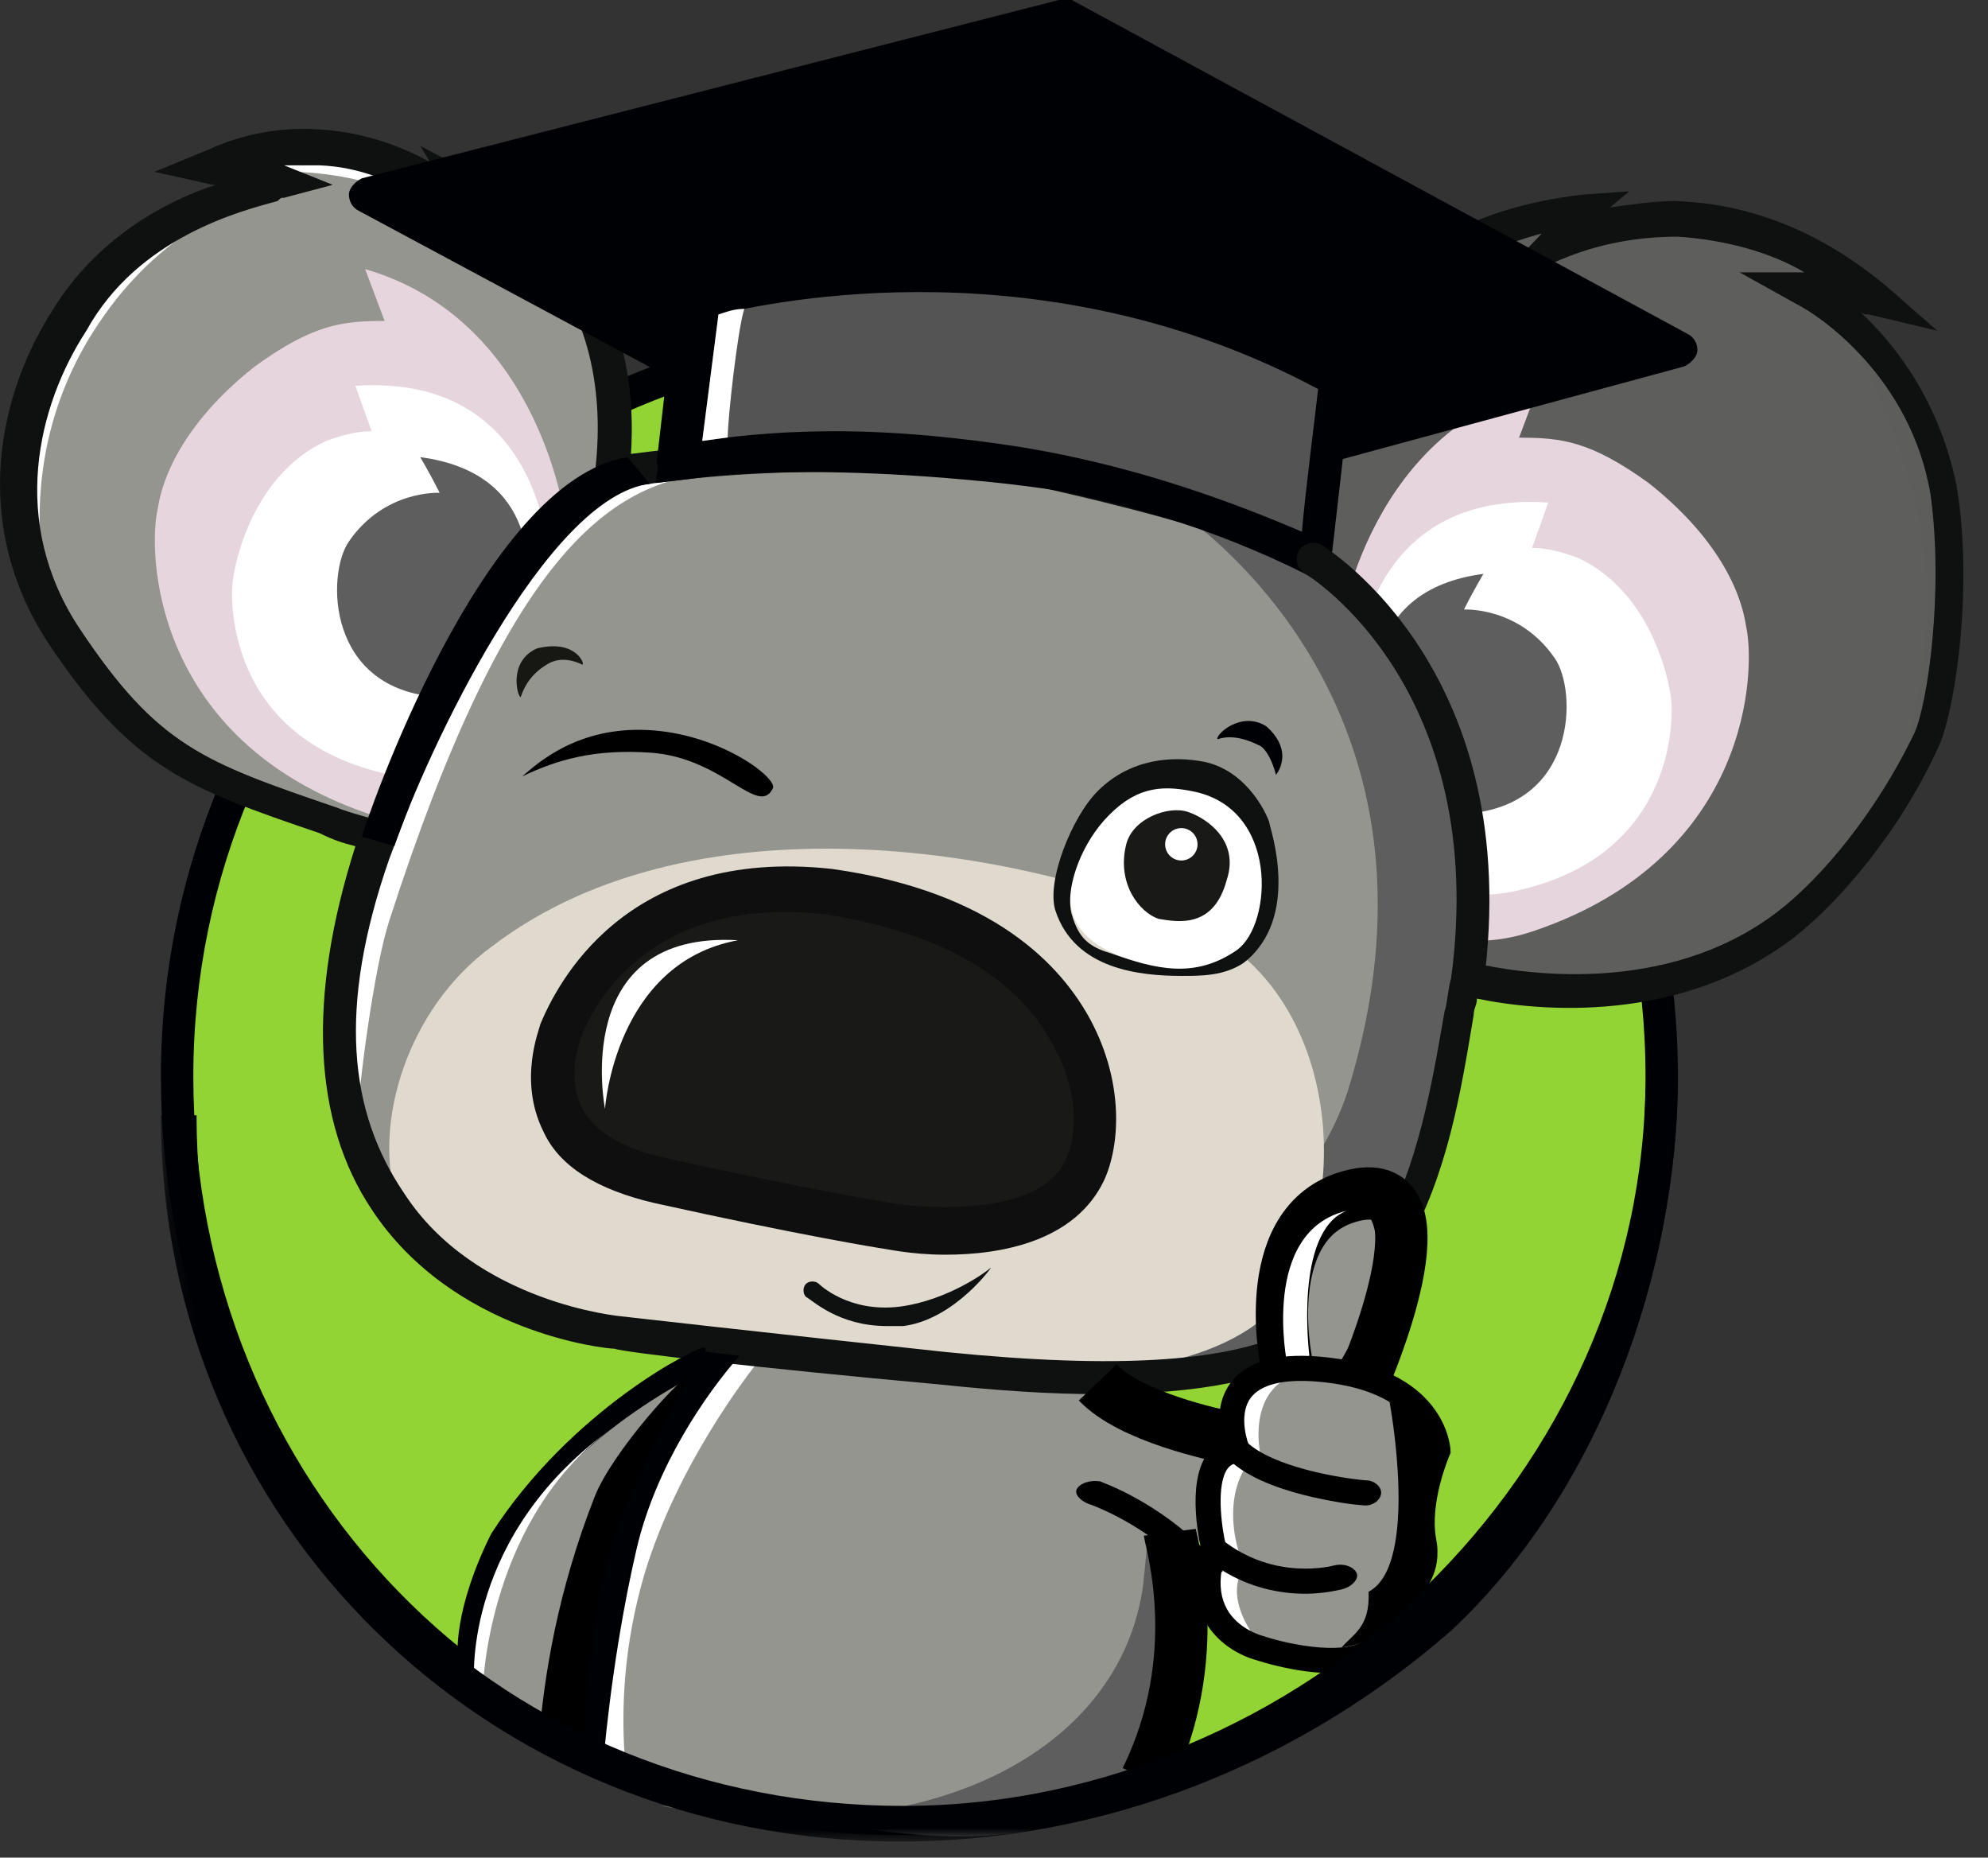 
<svg width="76px" height="71px" viewBox="0 0 76 71" version="1.1" xmlns="http://www.w3.org/2000/svg" xmlns:xlink="http://www.w3.org/1999/xlink">
    <rect x="0" y="0" width="76" height="71" fill="#333333" stroke="none"/>
    <defs>
        <polygon id="path-1" points="0.151 0.755 58.145 0.755 58.145 30 0.151 30"></polygon>
    </defs>
    <g id="Page-1" stroke="none" stroke-width="1" fill="none" fill-rule="evenodd">
        <g id="ГЛАВНАЯ" transform="translate(-376, -55)">
            <g id="Меню" transform="translate(374, 20)">
                <g id="Проект" transform="translate(0, 33)">
                    <g id="Group-136" transform="translate(2, 2)">
                        <path d="M63.526,41.141 C63.526,56.879 50.019,69.519 34.406,69.519 C18.791,69.519 6.771,56.755 6.771,41.141 C6.771,25.528 19.535,12.764 35.148,12.764 C50.763,12.764 63.526,25.404 63.526,41.141" id="Fill-1" fill="#92D433"></path>
                        <path d="M35.149,13.383 C19.907,13.383 7.391,25.776 7.391,41.141 C7.391,56.631 19.288,68.899 34.406,68.899 C49.896,68.899 62.907,56.259 62.907,41.141 C62.907,25.776 50.515,13.383 35.149,13.383 M34.406,70.138 C18.545,70.138 6.152,57.374 6.152,41.141 C6.152,25.155 19.164,12.144 35.149,12.144 C51.134,12.144 64.146,25.155 64.146,41.141 C64.146,48.824 61.048,56.135 55.224,61.711 C49.648,67.164 42.212,70.138 34.406,70.138" id="Fill-3" fill="#000104"></path>
                        <path d="M44.815,54.028 C44.691,54.152 44.567,54.276 44.443,54.648 C44.319,55.019 44.319,55.391 44.443,55.515 C44.319,55.515 43.7,55.886 43.576,55.515 C43.452,55.391 43.452,53.78 43.452,53.78 L44.815,54.028 C44.567,54.028 44.443,54.028 44.195,53.904" id="Fill-5" fill="#5E5E5E"></path>
                        <path d="M35.893,18.464 C35.893,18.464 31.555,15.613 35.521,13.012 C35.521,13.259 36.017,14.622 36.264,15.242 C36.76,13.507 38.371,13.135 38.495,13.259 C38.495,13.259 37.503,15.861 38.372,16.234 C38.372,16.234 38.495,15.366 39.61,15.118 C39.61,15.118 38.619,14.374 40.354,14.87 C40.354,14.87 38.495,16.853 38.867,17.844 C38.867,17.968 38.991,17.968 38.991,18.092 C39.115,18.092 37.875,18.464 35.893,18.464" id="Fill-7" fill="#95958F"></path>
                        <path d="M48.408,21.686 C48.408,21.686 49.027,10.286 60.676,7.931 C60.676,7.931 59.56,8.55 59.312,9.294 C59.312,9.294 65.633,6.568 71.705,11.525 C71.705,11.525 69.226,10.782 68.73,11.029 C68.73,11.029 76.537,16.11 74.306,25.652 C74.306,25.652 74.306,28.625 73.687,27.758 C73.687,27.758 73.563,30.361 71.457,31.847 C71.457,31.847 67.863,40.522 53.241,36.928 C42.088,34.45 48.408,21.686 48.408,21.686" id="Fill-9" fill="#95958F"></path>
                        <path d="M48.408,21.81 C48.408,21.81 49.027,10.41 60.676,8.055 C60.676,8.055 59.56,8.674 59.312,9.418 C59.312,9.418 65.633,6.692 71.705,11.649 C71.705,11.649 69.226,10.905 68.73,11.153 C68.73,11.153 78.396,18.092 73.563,27.51 C73.563,27.51 73.439,30.856 71.333,32.343 C71.333,32.343 67.987,40.522 53.365,37.052 C42.088,34.574 48.408,21.81 48.408,21.81" id="Fill-11" fill="#5E5E5D"></path>
                        <path d="M22.757,21.934 C22.757,21.934 25.979,11.525 17.924,7.188 C17.924,7.188 18.544,8.055 18.42,8.674 C18.42,8.674 12.967,3.842 8.135,6.32 C8.135,6.32 10.241,6.568 10.489,6.94 C10.489,6.94 1.808,7.558 1.188,16.233 C1.188,16.233 0.575,23.668 2.682,25.032 C2.682,25.032 5.408,30.361 14.95,32.095 C24.492,33.83 22.757,21.934 22.757,21.934" id="Fill-13" fill="#95958F"></path>
                        <path d="M21.642,20.074 C21.642,20.074 20.775,12.267 13.959,10.285 L14.703,12.267 C13.091,12.267 11.976,12.391 9.746,14.003 C7.391,15.861 6.276,17.844 6.028,19.455 C5.657,21.066 5.781,28.253 14.083,31.103 C22.385,33.953 21.642,20.074 21.642,20.074" id="Fill-15" fill="#E7D5DE"></path>
                        <path d="M21.023,21.81 C21.023,21.81 21.023,14.251 13.587,14.747 L14.207,16.482 C13.463,16.482 12.844,16.729 12.472,16.853 C9.498,18.216 8.878,21.934 8.878,22.429 C8.878,22.429 8.382,28.253 14.951,29.617 C15.57,29.741 16.685,29.865 17.676,29.369 C19.66,28.377 22.138,26.271 21.023,21.81" id="Fill-17" fill="#FFFFFF"></path>
                        <path d="M20.154,22.429 C20.154,22.182 20.774,18.092 16.065,17.473 C16.065,17.473 16.436,18.092 16.808,18.836 C16.808,18.836 14.702,18.712 13.339,20.695 C12.471,21.934 12.471,26.395 16.808,26.643 C17.675,27.014 20.154,22.429 20.154,22.429" id="Fill-19" fill="#5E5E5E"></path>
                        <path d="M51.134,24.536 C51.134,24.536 52.002,16.728 58.818,14.746 L58.073,16.728 C59.685,16.728 60.8,16.852 63.03,18.464 C65.385,20.322 66.5,22.306 66.748,23.916 C67.12,25.527 66.996,32.715 58.694,35.564 C50.391,38.415 51.134,24.536 51.134,24.536" id="Fill-21" fill="#E7D5DE"></path>
                        <path d="M51.754,26.271 C51.754,26.271 51.754,18.712 59.189,19.208 L58.569,20.943 C59.313,20.943 59.933,21.191 60.305,21.314 C63.278,22.677 63.898,26.395 63.898,26.891 C63.898,26.891 64.394,32.715 57.826,34.078 C57.206,34.202 56.091,34.326 55.1,33.831 C53.117,32.838 50.639,30.732 51.754,26.271" id="Fill-23" fill="#FFFFFF"></path>
                        <path d="M52.621,26.891 C52.621,26.643 52.002,22.553 56.711,21.934 C56.711,21.934 56.339,22.553 55.967,23.297 C55.967,23.297 58.073,23.173 59.436,25.156 C60.305,26.395 60.305,30.856 55.967,31.104 C55.1,31.476 52.621,26.891 52.621,26.891" id="Fill-25" fill="#5E5E5E"></path>
                        <path d="M13.339,39.404 C13.339,39.404 11.976,50.309 26.97,51.673 C44.443,53.283 48.656,53.779 52.249,49.441 C54.233,47.088 60.8,27.756 49.276,20.94 C46.549,19.577 42.212,18.586 39.362,18.091 C37.751,17.842 37.503,18.091 36.017,17.842 C27.962,16.851 22.138,18.586 20.899,19.825 C18.915,22.055 13.587,34.324 13.339,39.404" id="Fill-27" fill="#95958F"></path>
                        <path d="M23.872,50.683 C41.345,52.789 48.656,53.41 52.249,49.072 C54.232,46.717 62.658,23.173 44.566,19.207 C44.566,19.207 56.339,26.271 51.506,41.761 C47.293,54.277 23.872,50.683 23.872,50.683" id="Fill-29" fill="#5E5E5E"></path>
                        <path d="M15.198,45.974 C16.065,48.204 17.8,50.559 29.077,51.922 C37.627,53.037 44.566,53.037 47.912,50.683 C51.754,47.832 51.878,38.291 45.805,35.441 C39.733,32.591 26.722,30.113 18.791,36.185 C15.569,38.539 14.206,43 15.198,45.974" id="Fill-31" fill="#DFD9CE"></path>
                        <path d="M41.84,44.115 C40.973,47.709 35.769,48.08 30.936,46.841 C26.103,45.725 19.163,45.725 21.766,38.415 C22.633,35.812 27.59,33.582 32.547,34.325 C38.99,35.44 42.708,40.521 41.84,44.115" id="Fill-33" fill="#191A18"></path>
                        <path d="M48.036,35.193 C47.541,36.803 45.682,37.422 43.575,36.803 C41.469,36.184 40.477,35.193 41.097,33.211 C41.717,31.104 43.947,29.492 45.93,29.988 C48.036,30.483 48.656,33.087 48.036,35.193" id="Fill-35" fill="#FFFFFF"></path>
                        <path d="M46.897,33.633 C46.401,35.492 45.038,35.244 44.294,35.12 C43.551,34.872 42.683,33.757 43.055,32.27 C43.303,31.279 44.667,30.783 45.41,31.03 C46.153,31.279 47.392,32.146 46.897,33.633" id="Fill-37" fill="#191A18"></path>
                        <path d="M62.906,8.427 C69.969,9.913 68.978,10.905 69.35,11.029 C69.721,11.153 70.961,10.905 70.961,10.905 C67.491,8.427 67.12,8.922 62.906,8.427" id="Fill-39" fill="#5E5E5D"></path>
                        <path d="M26.88,51.486 C26.384,53.097 18.979,60.561 22.696,67.253 C25.458,68.261 27.85,68.872 29.643,69.253 C32.871,69.94 39.131,71.207 42.245,68.711 C42.62,68.411 43.589,68.205 43.617,68.175 C44.318,67.44 45.209,65.715 45.206,62.336 C45.082,60.724 43.575,53.884 43.203,52.645 C42.832,53.389 26.88,51.486 26.88,51.486" id="Fill-41" fill="#95958F"></path>
                        <path d="M29.077,51.922 C29.572,51.302 27.466,51.674 27.466,51.674 C26.275,53.497 24.808,56.185 23.813,59.671 C22.992,62.551 22.74,65.108 22.696,67.058 C23.088,67.034 23.48,67.011 23.872,66.987 C23.772,65.41 23.807,62.951 24.652,60.11 C25.924,55.947 28.581,52.541 29.077,51.922" id="Fill-43" fill="#FFFFFF"></path>
                        <path d="M25.235,69.023 C25.235,69.023 29.325,69.147 31.802,69.395 C34.282,69.643 35.148,69.766 36.511,69.519 C37.876,69.271 41.593,69.519 43.575,68.404 C44.938,65.677 46.053,61.836 44.319,57.375 C44.072,56.011 43.824,55.02 43.824,55.02 C43.824,55.02 44.319,54.772 43.7,60.596 C42.833,66.917 35.52,70.882 25.235,69.023" id="Fill-45" fill="#5E5E5E"></path>
                        <path d="M45.161,31.651 C45.504,31.651 45.781,31.927 45.781,32.27 C45.781,32.612 45.504,32.889 45.161,32.889 C44.819,32.889 44.542,32.612 44.542,32.27 C44.542,31.927 44.819,31.651 45.161,31.651" id="Fill-47" fill="#FFFFFF"></path>
                        <path d="M70.218,12.02 C71.085,13.507 73.192,17.349 73.564,21.191 C73.936,25.404 72.945,28.749 72.2,30.361 C72.945,28.749 73.688,27.014 74.555,25.404 L73.688,16.729 L70.218,12.02 Z" id="Fill-49" fill="#5D5D5C"></path>
                        <path d="M18.915,9.789 C18.915,9.789 16.065,6.443 10.613,6.567 C5.16,6.691 9.126,5.948 9.126,5.948 L13.835,5.576 C13.835,5.576 17.429,7.683 17.676,7.807 C17.8,7.931 18.544,8.674 18.544,8.674 L18.915,9.789 Z" id="Fill-51" fill="#FFFFFF"></path>
                        <path d="M10.613,7.188 C10.613,7.188 6.647,8.179 3.921,12.144 C-0.168,17.968 2.186,24.165 2.186,24.165 C1.814,24.413 -3.266,10.782 10.613,7.188" id="Fill-53" fill="#FFFFFF"></path>
                        <path d="M27.342,18.092 C27.342,18.092 21.394,16.853 19.163,22.182 C17.181,25.899 14.826,32.343 14.826,32.343 C14.826,32.343 11.852,41.141 13.587,43.619 C13.711,41.389 14.304,36.978 14.88,35.193 C19.338,21.378 23.253,18.34 27.342,18.092" id="Fill-55" fill="#FFFFFF"></path>
                        <path d="M39.982,15.118 C39.982,15.118 37.628,16.604 38.867,18.092 L39.115,18.092 L39.982,15.118 Z" id="Fill-57" fill="#5D5D5C"></path>
                        <path d="M35.645,17.968 C35.645,17.968 33.786,15.242 35.273,13.259 C34.158,13.755 33.91,14.622 33.91,14.622 L34.406,17.473 L35.645,17.968 Z" id="Fill-59" fill="#FFFFFF"></path>
                        <path d="M35.149,14.003 C34.778,14.374 34.53,14.746 34.53,15.242 C34.406,16.233 35.273,17.101 35.273,17.101 L36.017,17.844 L35.397,15.613 C35.397,15.489 35.273,14.746 35.149,14.003 Z M10.861,6.319 L12.72,7.064 L10.861,7.559 C10.737,7.559 10.737,7.559 10.614,7.683 C9.251,8.055 5.285,9.046 3.302,12.64 C1.443,15.489 0.328,19.951 3.054,24.04 C6.028,28.501 7.763,29.121 12.844,30.856 C13.463,31.104 14.084,31.228 14.827,31.476 L15.825,30.337 L14.88,32.831 C12.898,38.531 13.339,42.504 15.446,45.602 C18.172,49.816 23.749,50.311 23.749,50.311 C23.749,50.311 29.201,50.931 36.14,51.674 C49.648,53.037 51.134,50.187 52.746,47.213 C54.233,44.486 54.728,41.513 55.224,38.662 C55.348,38.291 55.348,37.795 55.472,37.423 L55.596,36.68 L56.339,36.804 C57.951,37.176 63.651,38.167 67.988,34.821 C69.598,33.582 71.706,31.104 73.192,28.006 C73.688,26.891 74.307,22.677 73.812,18.959 C73.068,14.374 69.475,12.02 68.731,11.649 L66.501,10.409 L68.855,10.409 L68.979,10.409 C67.74,9.665 66.005,9.17 64.146,9.046 C62.659,9.046 61.172,9.294 59.685,9.913 L56.836,11.152 L58.942,8.922 C57.579,9.294 56.339,9.789 55.224,10.533 C50.515,13.631 49.524,18.959 49.276,20.57 L49.152,21.438 L48.285,21.066 C45.93,19.951 39.115,18.464 38.991,18.464 L38.495,18.34 L38.495,17.844 L38.495,16.977 L38.248,17.473 L37.628,16.482 C37.628,16.482 37.132,15.489 37.628,14.127 C36.884,14.498 36.636,15.366 36.636,15.489 L36.14,17.844 L36.512,18.216 L34.778,18.092 C34.778,18.092 28.83,17.721 23.501,18.712 L22.633,18.836 L22.757,17.968 C22.881,16.853 23.253,13.012 20.775,10.037 C20.279,9.418 19.784,9.046 19.164,8.55 L19.288,10.533 L17.924,9.17 C17.181,8.427 15.199,6.443 12.224,6.319 L10.861,6.319 Z M41.964,53.285 C40.23,53.285 38.248,53.161 35.893,52.913 C29.078,52.294 23.749,51.674 23.501,51.55 C23.129,51.55 17.305,50.931 14.207,46.222 C11.976,42.876 11.729,38.167 13.587,32.343 C13.091,32.219 12.72,32.095 12.224,31.847 C7.144,30.112 5.037,29.368 1.815,24.536 C-1.159,19.951 -0.043,14.994 2.063,11.773 C3.674,9.17 6.276,7.683 8.259,7.064 L8.135,7.064 L5.905,6.567 L8.011,5.7 C9.375,5.08 10.861,4.833 12.348,4.957 C13.96,5.08 15.322,5.576 16.437,6.195 L16.066,5.576 L18.172,6.691 C19.536,7.312 20.775,8.179 21.766,9.294 C24.121,12.144 24.245,15.489 24.121,17.349 C27.838,16.853 31.555,16.853 33.415,16.853 C33.167,16.357 33.043,15.737 33.043,15.118 C33.167,14.003 33.91,13.012 35.273,12.144 L36.512,11.4 L36.264,12.888 L36.264,13.631 C36.884,13.012 37.752,12.64 38.991,12.764 L40.354,12.888 L39.487,13.879 C39.239,14.251 38.991,14.498 38.867,14.746 C39.363,14.498 39.858,14.374 40.478,14.622 L41.469,14.87 L40.725,15.613 C40.106,16.357 39.858,16.977 39.734,17.349 C41.345,17.721 45.558,18.712 47.913,19.579 C48.409,17.225 49.772,12.392 54.357,9.542 C56.215,8.303 58.322,7.683 60.552,7.435 L62.288,7.312 L61.544,7.931 C62.412,7.807 63.279,7.683 64.022,7.683 C67.988,7.807 70.714,9.789 72.077,10.904 L74.06,12.64 L71.458,12.02 C71.334,12.02 71.21,12.02 71.086,11.897 C72.573,13.259 74.183,15.489 74.803,18.588 C75.422,22.306 74.803,26.767 74.183,28.377 C72.697,31.723 70.342,34.449 68.607,35.813 C64.27,39.158 58.818,38.662 56.463,38.167 C56.463,38.415 56.339,38.538 56.339,38.786 C55.843,41.761 55.348,44.858 53.737,47.709 C52.127,50.931 50.019,53.285 41.964,53.285 Z" id="Fill-61" fill="#0F1010"></path>
                        <path d="M22.138,39.901 C22.014,40.273 21.766,41.389 22.261,42.38 C22.757,43.248 23.748,43.867 25.36,44.239 C30.936,45.477 34.034,45.974 34.034,45.974 C35.521,46.221 39.734,46.469 40.725,44.362 C41.221,43.371 41.221,41.636 40.23,39.901 C39.239,38.044 37.008,35.812 31.555,34.946 C23.872,34.078 22.138,39.778 22.138,39.901 M36.14,47.956 C34.778,47.956 33.785,47.709 33.662,47.709 C33.662,47.709 30.564,47.214 24.988,45.974 C22.881,45.477 21.394,44.611 20.775,43.248 C19.784,41.264 20.651,39.282 20.651,39.158 C21.27,37.672 23.872,32.343 31.803,33.211 C37.999,34.078 40.602,36.928 41.717,39.035 C42.956,41.389 42.832,43.743 42.212,45.106 C41.097,47.462 38.247,47.956 36.14,47.956" id="Fill-63" fill="#0F0F10"></path>
                        <path d="M47.293,36.308 C48.656,35.317 48.903,30.856 45.558,30.237 C44.318,29.989 43.327,30.113 42.212,31.352 C41.221,32.467 40.725,34.078 40.973,34.946 C41.221,35.813 41.593,36.185 42.46,36.432 C44.194,37.052 45.682,37.423 47.293,36.308 M45.187,37.3 C43.575,37.3 41.097,37.052 40.354,34.822 C39.981,33.706 40.973,31.228 41.964,30.237 C43.203,28.997 44.814,28.873 46.054,29.121 C47.788,29.493 48.532,31.352 48.532,31.476 C48.532,31.6 49.772,35.07 47.541,36.804 C46.797,37.3 45.93,37.3 45.187,37.3" id="Fill-65" fill="#0F1010"></path>
                        <path d="M19.906,26.643 C19.783,26.643 19.411,25.28 20.526,24.784 C22.013,24.413 22.385,25.404 22.26,25.404 C21.765,25.156 21.269,25.156 20.898,25.404 C20.278,25.776 20.03,26.271 19.906,26.643" id="Fill-67" fill="#171714"></path>
                        <path d="M46.549,28.253 C46.426,28.13 47.417,27.138 48.408,27.758 C49.524,28.749 48.779,29.616 48.779,29.616 C48.656,29.121 48.408,28.625 48.16,28.501 C47.417,28.13 46.921,28.13 46.549,28.253" id="Fill-69" fill="#000104"></path>
                        <path d="M49.524,28.253 C48.657,25.527 46.178,26.519 46.178,26.519" id="Fill-71" fill="#95958F"></path>
                        <path d="M33.909,50.683 C32.051,50.683 31.059,49.692 30.811,49.568 C30.687,49.444 30.687,49.196 30.811,49.072 C30.935,48.948 31.183,48.948 31.307,49.072 C31.307,49.072 32.423,50.187 34.405,49.94 C36.263,49.692 37.751,48.577 37.875,48.453 C37.999,48.329 36.512,50.435 34.529,50.683 L33.909,50.683 Z" id="Fill-73" fill="#0F1010"></path>
                        <path d="M23.129,42.38 C23.129,42.38 21.766,35.565 28.209,35.937 C23.5,36.804 23.129,42.38 23.129,42.38" id="Fill-75" fill="#FFFFFF"></path>
                        <path d="M40.849,0.743 L64.394,13.507 L50.639,17.224 L50.267,21.313 C50.267,21.313 47.788,18.959 38.495,17.844 C29.945,16.976 25.855,17.844 25.855,17.844 L26.351,14.127 L14.206,7.558 L40.849,0.743" id="Fill-77" fill="#171714"></path>
                        <path d="M40.973,0 L64.518,12.764 C64.766,12.888 64.89,13.135 64.89,13.383 C64.89,13.631 64.642,13.879 64.394,14.003 L51.134,17.597 L50.763,21.313 C50.763,21.562 50.515,21.81 50.391,21.81 C50.267,21.934 50.267,21.934 50.143,21.934 C50.019,21.934 49.772,21.81 49.648,21.686 C49.648,21.686 47.169,19.455 38.247,18.464 C30.069,17.597 25.979,18.34 25.979,18.34 C25.731,18.34 25.608,18.34 25.36,18.216 C25.236,18.092 25.112,17.844 25.112,17.597 L25.484,14.374 L13.711,8.055 C13.463,7.931 13.339,7.683 13.339,7.435 C13.339,7.187 13.587,6.939 13.835,6.815 L40.478,0" id="Fill-79" fill="#000104"></path>
                        <path d="M40.725,1.363 L15.942,7.682 L26.599,13.507 C26.846,13.631 26.97,13.879 26.97,14.127 L26.599,16.976 C27.466,16.852 28.954,16.728 30.936,16.728 C32.918,16.728 35.397,16.852 38.495,17.224 C44.939,17.967 48.161,19.331 49.648,20.074 L49.896,17.1 C49.896,16.852 50.143,16.604 50.391,16.481 L62.536,13.134 L40.725,1.363" id="Fill-81" fill="#000104"></path>
                        <path d="M50.143,21.314 C50.143,21.314 50.887,14.995 50.887,14.499 C38.743,7.807 26.599,11.525 26.599,11.525 L25.855,17.597 C28.954,17.101 33.539,16.853 38.867,17.721 C43.7,18.464 47.541,19.952 50.143,21.314" id="Fill-83" fill="#545454"></path>
                        <path d="M31.927,16.482 C34.281,16.482 36.76,16.729 39.114,17.101 C42.832,17.721 46.302,18.836 49.772,20.323 C49.896,18.836 50.267,15.986 50.391,14.871 C39.982,9.295 29.573,11.525 27.466,12.02 L26.846,16.853 C28.457,16.605 30.193,16.482 31.927,16.482 Z M50.763,22.306 L49.896,21.934 C46.426,20.199 42.708,19.084 38.866,18.464 C34.654,17.721 30.316,17.721 26.103,18.34 L25.07,18.46 L26.103,11.029 L26.475,10.905 C26.97,10.782 38.99,7.188 51.258,14.003 L51.63,14.128 L51.63,14.623 C51.63,15.119 50.887,21.438 50.887,21.438 L50.763,22.306 Z" id="Fill-85" fill="#000104"></path>
                        <path d="M15.074,32.343 L13.835,31.971 C13.959,31.476 18.42,18.34 23.996,17.473 L24.841,18.491 C20.876,18.988 16.313,28.749 15.074,32.343" id="Fill-87" fill="#000104"></path>
                        <path d="M27.466,12.02 L26.846,16.853 L27.82,16.72 C27.82,15.977 28.206,12.549 28.454,11.806 C28.082,11.806 27.838,11.897 27.466,12.02" id="Fill-89" fill="#FFFFFF"></path>
                        <path d="M56.091,38.167 C55.967,38.167 55.967,38.167 56.091,38.167 C55.596,38.167 55.348,37.795 55.472,37.423 C56.958,26.395 50.143,22.058 49.896,21.934 C49.524,21.686 49.524,21.313 49.648,21.066 C49.896,20.694 50.267,20.694 50.515,20.818 C50.887,21.066 58.321,25.775 56.711,37.671 C56.711,37.919 56.339,38.167 56.091,38.167" id="Fill-91" fill="#0F1010"></path>
                        <path d="M45.565,65.598 C45.563,65.611 45.561,65.623 45.561,65.638 L45.579,65.637 L45.565,65.598 Z" id="Fill-93" fill="#000104"></path>
                        <path d="M41.221,56.088 L46.609,59.383 C46.609,59.383 45.613,62.118 48.408,62.876 C51.204,63.634 53.433,63.935 53.556,61.27 C54.969,60.558 54.437,57.667 54.437,57.496 C54.437,57.326 56.071,55.526 54.535,53.951 C53,52.375 52.499,52.479 52.499,52.479 C52.499,52.479 54.735,47.078 53.337,46 C51.94,44.922 49.193,46.393 49.207,48.127 C49.223,49.861 49.207,52.119 49.207,52.119 C49.207,52.119 46.772,52.574 47.25,55.609 C46.932,56.127 42.708,52.913 42.708,52.913 L41.221,56.088 Z" id="Fill-95" fill="#95958F"></path>
                        <path d="M44.72,58.565 C44.776,58.993 46.129,63.327 43.817,68.016" id="Stroke-97" stroke="#000000" stroke-width="2"></path>
                        <path d="M49.171,52.026 C49.171,52.026 48.025,46.517 51.799,45.678 C55.571,44.84 52.158,52.648 52.158,52.648" id="Stroke-99" stroke="#000000" stroke-width="2"></path>
                        <path d="M17.531,63.444 C17.416,60.775 20.192,55.484 26.703,52.307 C26.703,52.803 25.196,55.9 24.453,57.882 C23.483,59.599 22.548,65.879 22.496,66.579 C22.496,66.579 23.726,67.031 21.047,65.618 C19.407,64.754 17.531,63.444 17.531,63.444" id="Fill-101" fill="#95958F"></path>
                        <path d="M18.282,64.286 C18.062,63.307 18.167,62.127 19.338,59.443 C21.3,54.947 27.057,52.323 27.057,52.323 L26.954,51.492 C26.582,51.492 21.833,53.889 18.779,58.62 C17.342,61.494 17.456,63.313 17.531,63.443 L18.282,64.286 Z" id="Fill-103" fill="#000104"></path>
                        <path d="M20.599,66.555 C20.793,64.033 21.334,60.766 22.737,57.196 C23.386,55.54 26.082,52.485 26.703,52.308 C26.703,52.308 23.008,58.62 22.496,66.578 L20.599,66.555 Z" id="Fill-105" fill="#000000"></path>
                        <path d="M29.542,30.139 C29.771,29.769 27.542,28.027 24.735,27.901 C22.105,27.784 20.606,29.118 19.963,29.675 C21.292,29.042 22.707,28.615 24.892,28.77 C27.621,28.964 28.992,31.243 29.542,30.139" id="Fill-107" fill="#000000"></path>
                        <path d="M23.008,68.016 L22.274,67.058 C22.438,64.712 22.446,62.556 23.282,59.432 C23.971,56.857 25.931,53.5 26.767,51.639 L28.272,51.821 C27.007,53.253 25.071,56.035 24.334,59.213 C23.601,62.377 23.184,65.716 23.008,68.016" id="Fill-109" fill="#000104"></path>
                        <path d="M50.057,51.82 C50.057,51.82 49.447,47.074 51.483,46.276 C48.169,47.074 49.207,52.119 49.207,52.119 L50.057,51.82 Z" id="Fill-111" fill="#FFFFFF"></path>
                        <path d="M48.169,55.484 C48.169,55.484 47.732,53.413 49.252,52.648 C46.571,52.645 47.29,55.279 47.29,55.279 L48.169,55.484 Z" id="Fill-113" fill="#FFFFFF"></path>
                        <path d="M47.348,59.272 C47.348,59.272 46.778,57.595 47.533,56.218 C47.25,55.61 46.292,56.218 46.292,56.218 C46.292,56.218 46.326,59.134 46.609,59.383 C46.891,59.631 47.348,59.272 47.348,59.272" id="Fill-115" fill="#FFFFFF"></path>
                        <path d="M47.809,62.336 C47.809,62.336 47.067,61.283 47.35,60.355 C47.633,59.425 46.133,59.95 46.133,59.95 C46.133,59.95 45.812,61.447 47.809,62.336" id="Fill-117" fill="#FFFFFF"></path>
                        <path d="M45.944,59.327 C45.879,59.061 45.33,56.699 46.156,55.569 C46.423,55.203 46.81,54.992 47.276,54.962 L47.489,54.947 L47.641,55.096 C48.651,56.079 51.273,56.5 52.199,56.579 C52.539,56.575 52.791,56.814 52.8,57.036 C52.812,57.287 52.514,57.585 52.117,57.534 C51.547,57.493 50.892,57.383 50.169,57.218 C49.142,56.983 47.941,56.591 47.163,55.952 C47.069,55.987 46.995,56.046 46.928,56.135 C46.504,56.717 46.669,58.261 46.874,59.098 L45.944,59.327 Z" id="Fill-119" fill="#000000"></path>
                        <path d="M50.871,63.944 C49.565,63.944 48.22,63.516 47.994,63.441 C47.98,63.438 46.717,63.126 46.07,61.968 C45.623,61.172 45.584,60.194 45.953,59.063 L46.168,58.407 L46.707,58.839 C48.742,60.462 50.984,59.837 51.007,59.831 C51.484,59.721 51.854,59.971 51.882,60.191 C51.906,60.388 51.665,60.667 51.273,60.752 C50.867,60.846 50.364,60.923 49.789,60.913 C48.939,60.898 47.822,60.705 46.703,60.007 C46.608,60.59 46.677,61.09 46.906,61.502 C47.343,62.282 48.248,62.517 48.257,62.52 C49.446,62.913 51.538,63.278 52.257,62.63 C53.132,61.842 52.932,61.325 52.923,61.303 L52.745,60.877 L53.157,60.663 C53.26,60.614 54.182,60.141 53.963,59.005 C53.682,57.538 54.295,55.84 54.482,55.37 C54.411,54.934 53.894,53.09 50.323,52.803 C49.057,52.703 48.186,52.919 47.811,53.431 C47.301,54.129 47.745,55.246 47.75,55.258 L46.864,55.623 C46.837,55.557 46.209,54.005 47.034,52.87 C47.623,52.059 48.756,51.715 50.399,51.847 C55.257,52.236 55.445,55.289 55.451,55.419 L55.456,55.529 L55.412,55.632 C55.404,55.65 54.638,57.434 54.904,58.822 C55.146,60.083 54.473,60.926 53.896,61.336 C53.934,61.786 53.807,62.525 52.897,63.342 C52.392,63.797 51.639,63.944 50.871,63.944" id="Fill-121" fill="#000000"></path>
                        <path d="M45.983,60.634 C44.325,58.46 41.767,57.532 41.74,57.524 C41.371,57.419 41.126,57.179 41.142,56.996 C41.161,56.787 41.536,56.543 42.062,56.62 C42.584,56.823 43.158,57.094 43.761,57.453 C44.688,58.006 45.831,58.854 46.745,60.052 L45.983,60.634 Z" id="Fill-123" fill="#000000"></path>
                        <path d="M46.961,54.947 C46.441,54.827 43.246,54.177 41.965,52.837" id="Stroke-125" stroke="#000000" stroke-width="2"></path>
                        <path d="M53.122,53.586 C53.122,53.586 54.291,59.803 52.319,60.839 C52.383,62.187 51.73,62.452 51.291,62.966 C54.317,62.561 54.317,59.471 54.317,59.471 C54.317,59.471 54.197,57.158 54.317,57.137 C54.436,57.116 55.68,54.847 53.122,53.586" id="Fill-127" fill="#000000"></path>
                        <path d="M52.081,46.097 C52.081,46.097 53.814,47.636 51.291,51.957 C51.482,52.277 52.375,52.119 52.375,52.119 C52.375,52.119 55.036,44.859 52.081,46.097" id="Fill-129" fill="#000000"></path>
                        <path d="M18.47,64.371 C18.47,64.371 18.703,57.883 23.501,54.518 C17.696,58.62 18.124,64.215 18.124,64.215 L18.47,64.371 Z" id="Fill-131" fill="#FFFFFF"></path>
                        <g id="Group-135" transform="translate(6, 40.386)">
                            <mask id="mask-2" fill="white">
                                <use xlink:href="#path-1"></use>
                            </mask>
                            <g id="Clip-134"></g>
                            <path d="M28.405,30 C12.544,30 0.151,17.732 0.151,2.242 L1.514,2.242 C1.514,17.112 13.411,28.637 28.529,28.637 C44.018,28.637 56.901,15.501 56.901,1.251 L58.145,0.755 C58.145,8.19 55.172,16.617 49.471,21.945 C43.647,27.026 36.212,30 28.405,30" id="Fill-133" fill="#000104" mask="url(#mask-2)"></path>
                        </g>
                    </g>
                </g>
            </g>
        </g>
    </g>
</svg>